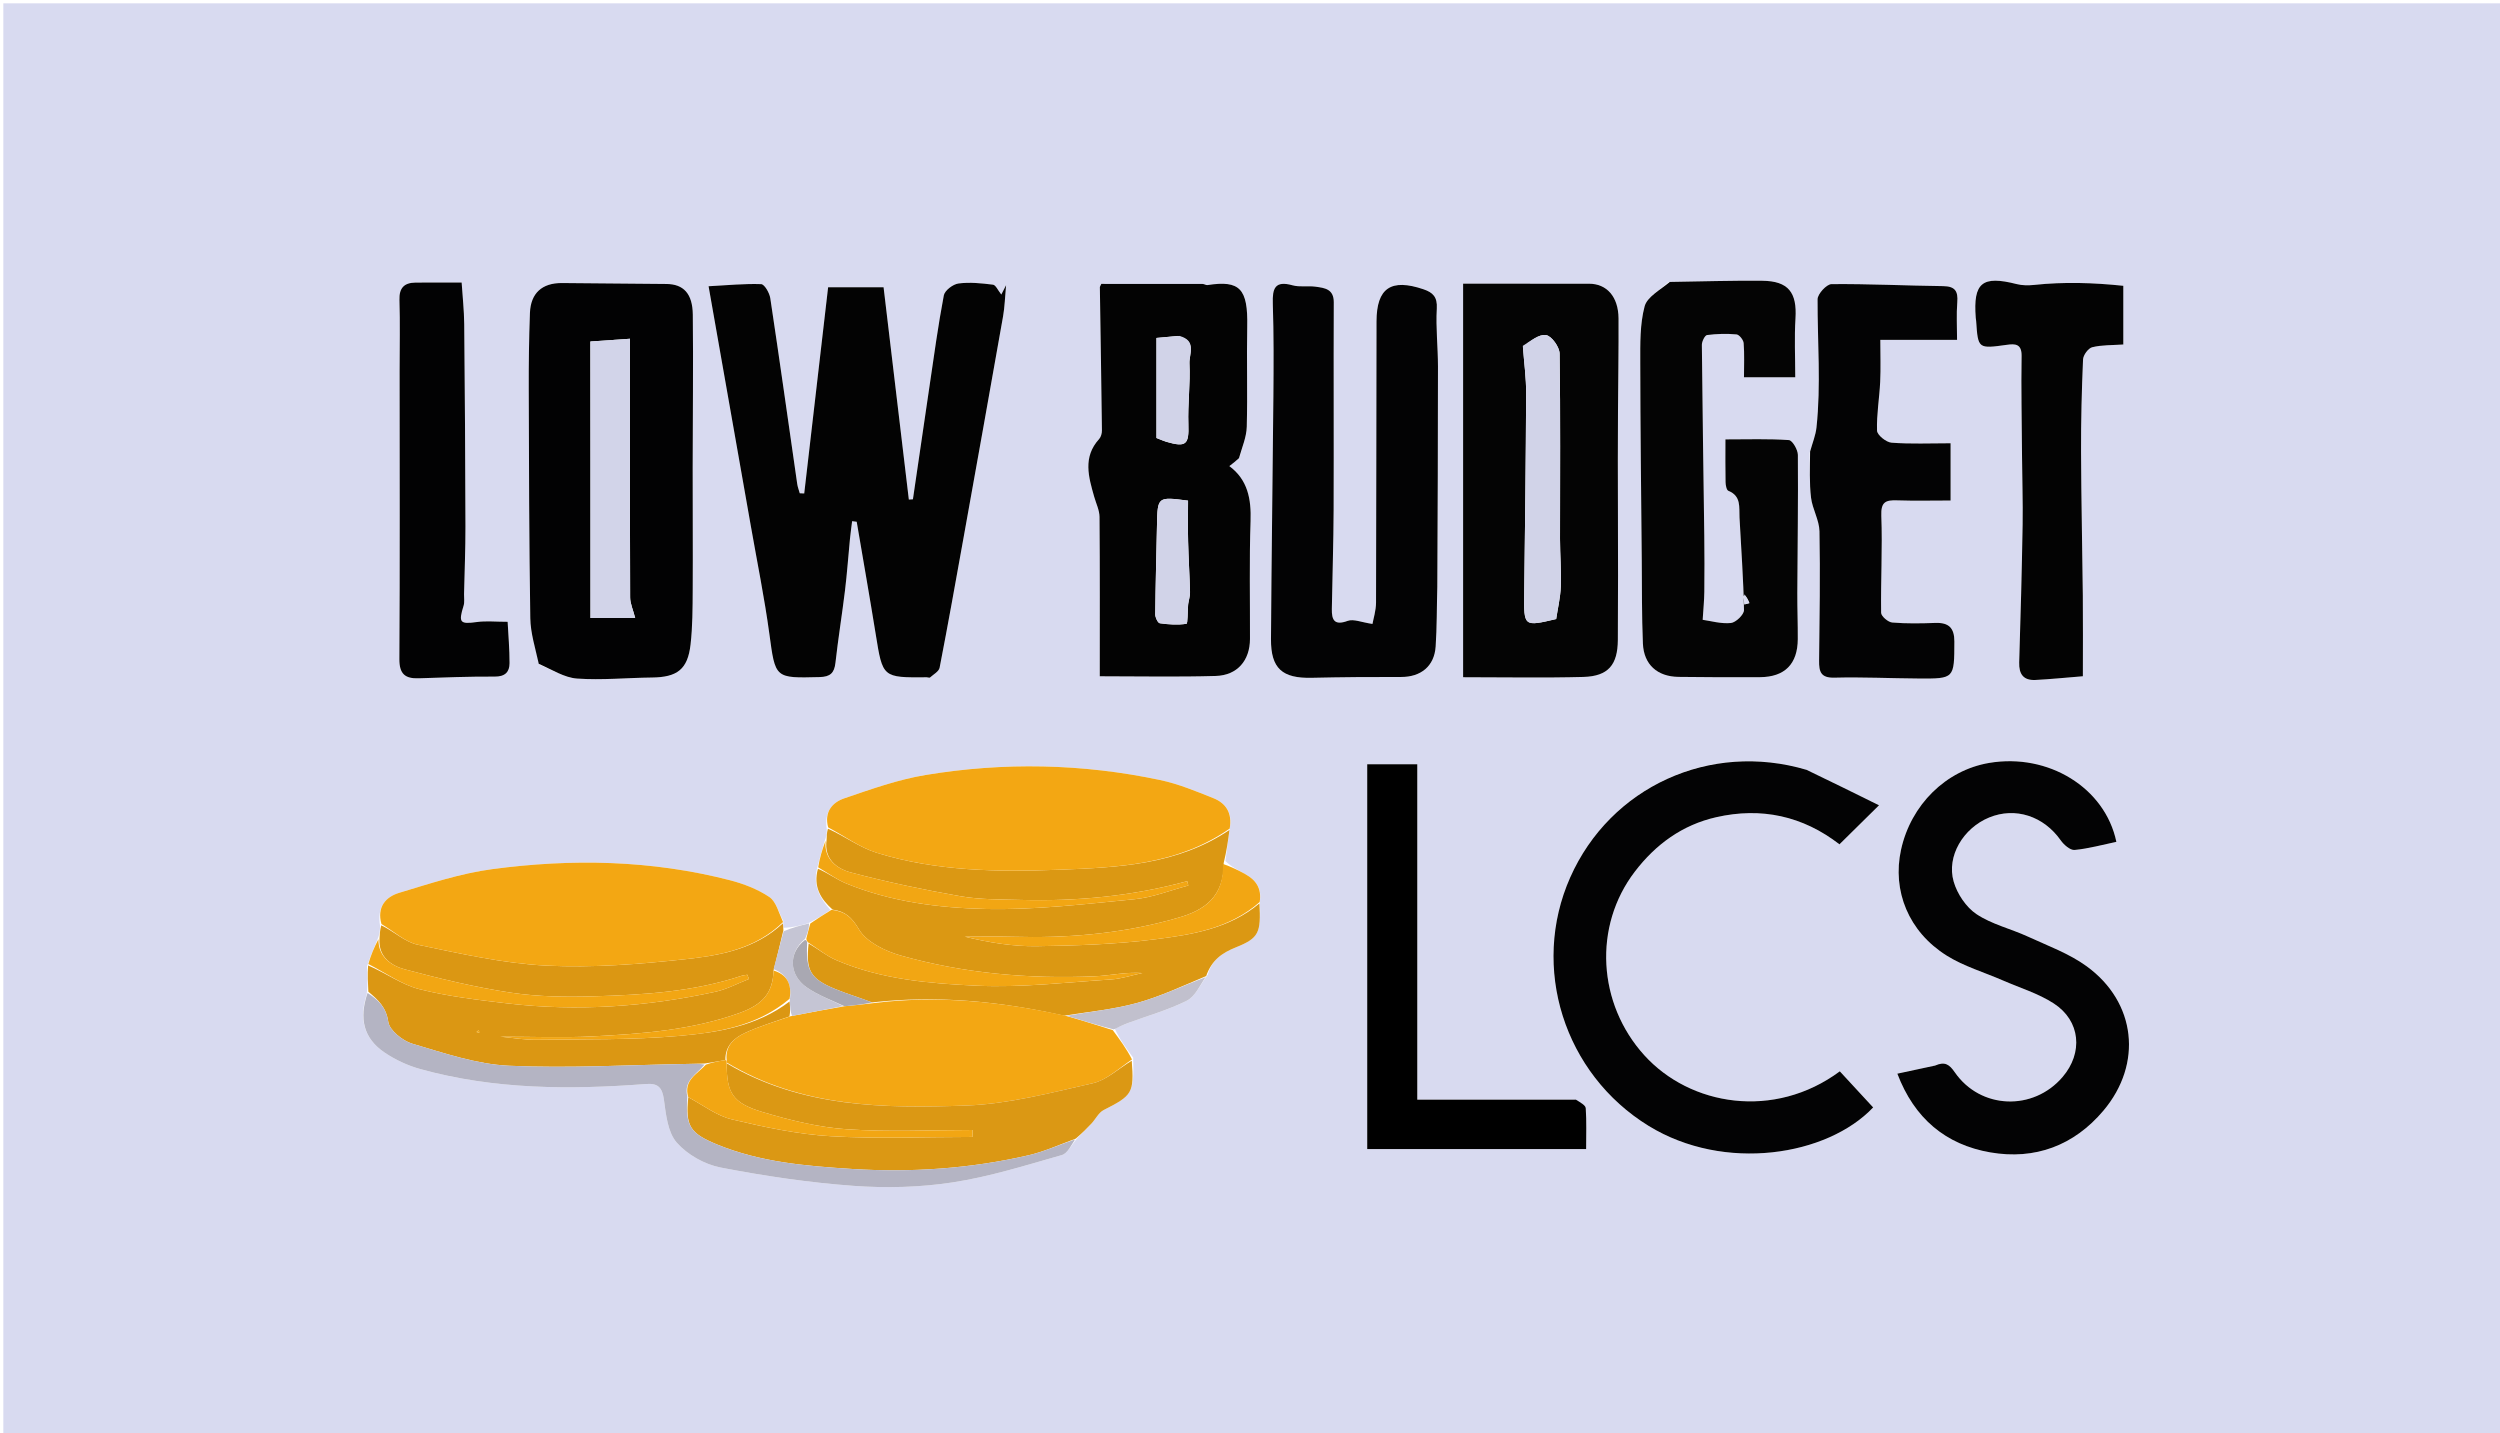 <svg version="1.1" id="Layer_1" xmlns="http://www.w3.org/2000/svg" xmlns:xlink="http://www.w3.org/1999/xlink" x="0px" y="0px"
	 width="100%" viewBox="0 0 750 430" enable-background="new 0 0 750 430" xml:space="preserve">
<path fill="#D8DAF0" opacity="1" stroke="none" 
	d="
M572,431 
	C381.333,431 191.167,431 1,431 
	C1,287.667 1,144.333 1,1 
	C251,1 501,1 751,1 
	C751,144.333 751,287.667 751,431 
	C691.5,431 632,431 572,431 
M242.335,277.023 
	C239.94,277.677 237.545,278.331 235.04,278.326 
	C234.975,277.887 234.911,277.447 234.978,276.223 
	C233.618,273.777 232.839,270.461 230.769,269.079 
	C227.26,266.736 223.062,265.122 218.933,264.058 
	C195.42,258 171.518,257.554 147.628,260.75 
	C138.184,262.013 128.938,265.079 119.759,267.846 
	C115.715,269.065 112.992,272.139 114.034,277.798 
	C113.975,279.06 113.916,280.322 113.21,281.915 
	C112.214,284.285 111.218,286.656 110.088,289.885 
	C110.227,292.427 110.367,294.969 110.023,298.291 
	C107.621,305.7 109.146,311.529 115.366,315.757 
	C118.593,317.949 122.343,319.681 126.105,320.724 
	C148.359,326.893 171.069,326.941 193.868,325.2 
	C197.457,324.926 198.696,326.326 199.185,329.957 
	C199.784,334.405 200.338,339.725 203.038,342.797 
	C206.218,346.415 211.424,349.335 216.197,350.259 
	C229.342,352.803 242.673,354.778 256.02,355.756 
	C265.906,356.481 276.074,356.212 285.859,354.71 
	C296.919,353.012 307.738,349.6 318.544,346.522 
	C320.304,346.021 321.459,343.396 323.344,341.261 
	C324.716,339.86 326.118,338.488 327.45,337.05 
	C328.693,335.71 329.594,333.775 331.105,333.01 
	C339.714,328.651 340.272,327.872 339.948,317.286 
	C337.908,314.539 335.868,311.791 334.447,308.61 
	C335.762,308.041 337.054,307.41 338.396,306.913 
	C344.3,304.725 350.445,303.025 356.033,300.213 
	C358.587,298.927 360.053,295.48 362.339,292.378 
	C363.547,287.97 366.65,285.854 370.802,284.189 
	C377.719,281.415 378.295,279.781 377.967,270.219 
	C378.576,266.46 376.733,264.004 373.652,262.279 
	C371.534,261.094 369.349,260.028 367.616,258.301 
	C368.023,255.195 368.43,252.089 368.969,248.171 
	C369.744,243.886 367.758,240.943 364.014,239.451 
	C358.788,237.369 353.504,235.165 348.034,234.008 
	C324.691,229.069 301.125,228.604 277.625,232.507 
	C269.358,233.88 261.297,236.773 253.318,239.488 
	C249.722,240.711 247.191,243.574 248.033,248.823 
	C248.015,249.877 247.997,250.931 247.373,252.375 
	C246.636,254.923 245.9,257.471 245.033,260.877 
	C243.909,265.951 246.171,269.686 249.123,272.998 
	C247.116,274.346 245.109,275.693 242.335,277.023 
M225.338,158.212 
	C227.185,168.835 229.35,179.416 230.799,190.093 
	C232.623,203.533 232.368,203.475 245.892,203.126 
	C249.054,203.044 250.289,201.933 250.634,198.84 
	C251.444,191.58 252.625,184.363 253.504,177.11 
	C254.123,172.009 254.479,166.876 254.98,161.76 
	C255.157,159.954 255.416,158.156 255.638,156.354 
	C256.096,156.413 256.554,156.473 257.012,156.532 
	C258.925,167.811 260.911,179.079 262.732,190.373 
	C264.814,203.291 264.75,203.301 278.03,203.188 
	C278.36,203.186 278.832,203.404 278.999,203.254 
	C280.033,202.323 281.666,201.446 281.885,200.314 
	C284.404,187.352 286.724,174.35 289.058,161.353 
	C293.038,139.199 297.015,117.046 300.923,94.88 
	C301.419,92.065 301.487,89.175 301.824,85.558 
	C301.117,86.944 300.791,87.582 300.392,88.364 
	C299.375,87.099 298.729,85.505 297.9,85.403 
	C294.469,84.98 290.928,84.599 287.54,85.048 
	C285.891,85.266 283.425,87.14 283.146,88.61 
	C281.417,97.696 280.185,106.877 278.826,116.032 
	C277.156,127.282 275.523,138.538 273.874,149.792 
	C273.466,149.816 273.059,149.841 272.652,149.866 
	C270.13,128.676 267.608,107.486 265.074,86.188 
	C259.033,86.188 253.528,86.188 248.434,86.188 
	C245.971,107.444 243.619,127.74 241.268,148.036 
	C240.821,148.019 240.373,148.001 239.926,147.983 
	C239.668,147.048 239.304,146.127 239.166,145.174 
	C236.487,126.596 233.886,108.005 231.084,89.445 
	C230.847,87.874 229.345,85.276 228.357,85.241 
	C223.335,85.061 218.29,85.569 212.572,85.873 
	C216.845,110.151 221.002,133.761 225.338,158.212 
M161.881,199.458 
	C165.626,200.897 169.303,203.301 173.13,203.57 
	C180.556,204.093 188.065,203.339 195.541,203.259 
	C203.164,203.177 206.313,200.833 207.167,193.352 
	C207.786,187.925 207.781,182.413 207.814,176.938 
	C207.888,164.715 207.789,152.492 207.801,140.269 
	C207.815,124.98 208.004,109.689 207.843,94.402 
	C207.776,88.047 205.029,85.241 199.962,85.194 
	C189.504,85.097 179.046,84.978 168.587,84.912 
	C162.633,84.874 159.204,87.938 158.981,93.879 
	C158.694,101.506 158.601,109.145 158.624,116.778 
	C158.692,139.672 158.734,162.568 159.089,185.458 
	C159.158,189.933 160.587,194.386 161.881,199.458 
M485.292,152.807 
	C485.326,142.999 485.347,133.192 485.398,123.384 
	C485.446,114.107 485.612,104.829 485.562,95.552 
	C485.526,89.012 482.024,85.097 476.688,85.116 
	C468.783,85.145 460.877,85.106 452.972,85.099 
	C447.948,85.095 442.924,85.099 438.931,85.099 
	C438.931,125.212 438.931,164.057 438.931,203.168 
	C451.762,203.168 463.398,203.405 475.018,203.083 
	C482.47,202.876 485.312,199.469 485.354,191.976 
	C485.424,179.19 485.432,166.404 485.292,152.807 
M371.904,137.118 
	C372.646,134.097 373.947,131.09 374.029,128.051 
	C374.298,118.009 373.968,107.953 374.169,97.909 
	C374.395,86.651 372,83.994 362.246,85.523 
	C361.793,85.594 361.283,85.186 360.8,85.185 
	C350.58,85.164 340.36,85.169 330.392,85.169 
	C330.082,85.846 329.955,85.994 329.957,86.139 
	C330.17,100.467 330.409,114.794 330.578,129.123 
	C330.588,129.997 330.293,131.098 329.728,131.72 
	C324.78,137.163 326.577,143.11 328.271,149.074 
	C328.837,151.07 329.84,153.069 329.856,155.074 
	C329.988,170.915 329.93,186.758 329.93,202.883 
	C341.888,202.883 353.318,203.128 364.73,202.788 
	C371.241,202.594 374.971,198.113 374.993,191.703 
	C375.033,179.917 374.767,168.122 375.171,156.349 
	C375.399,149.698 374.325,143.925 368.806,139.831 
	C369.952,138.949 370.722,138.355 371.904,137.118 
M431.241,175.539 
	C431.3,153.672 431.398,131.806 431.393,109.939 
	C431.392,104.143 430.707,98.325 431.043,92.558 
	C431.246,89.085 429.874,87.745 427.039,86.783 
	C417.327,83.488 412.984,86.352 412.954,96.418 
	C412.87,124.539 412.919,152.66 412.811,180.781 
	C412.802,183.195 412.02,185.606 411.743,187.182 
	C408.468,186.71 406.065,185.615 404.302,186.262 
	C400.296,187.734 399.498,185.981 399.552,182.701 
	C399.714,172.774 400.052,162.847 400.09,152.92 
	C400.168,132.173 400.048,111.426 400.133,90.679 
	C400.149,86.677 397.38,86.387 394.682,86.008 
	C392.397,85.688 389.935,86.199 387.761,85.59 
	C382.469,84.11 381.693,86.51 381.842,91.07 
	C382.146,100.361 382.093,109.668 382.015,118.967 
	C381.812,143.219 381.442,167.47 381.295,191.722 
	C381.241,200.572 384.681,203.544 393.518,203.342 
	C402.455,203.138 411.397,203.061 420.336,203.093 
	C426.234,203.113 430.292,199.89 430.694,193.975 
	C431.087,188.175 431.018,182.344 431.241,175.539 
M500.523,84.594 
	C498.04,87.01 494.139,89.051 493.38,91.923 
	C491.965,97.282 492.075,103.125 492.082,108.766 
	C492.107,128.584 492.352,148.401 492.528,168.219 
	C492.602,176.5 492.522,184.788 492.869,193.058 
	C493.134,199.39 497.211,202.997 503.574,203.067 
	C511.719,203.155 519.867,203.217 528.012,203.154 
	C535.458,203.097 539.291,199.199 539.336,191.754 
	C539.364,187.118 539.173,182.482 539.195,177.847 
	C539.262,164.053 539.475,150.259 539.361,136.467 
	C539.349,134.909 537.705,132.098 536.666,132.025 
	C530.597,131.599 524.483,131.816 517.63,131.816 
	C517.63,136.738 517.58,140.702 517.668,144.663 
	C517.688,145.558 517.956,147.016 518.507,147.24 
	C522.421,148.831 521.696,152.157 521.854,155.242 
	C522.328,164.503 523.047,173.758 523.198,183.024 
	C523.22,184.365 520.756,186.751 519.265,186.901 
	C516.308,187.2 513.227,186.277 510.804,185.942 
	C510.999,182.774 511.267,180.161 511.297,177.545 
	C511.361,171.911 511.355,166.274 511.284,160.64 
	C511.041,141.584 510.731,122.53 510.559,103.474 
	C510.549,102.446 511.456,100.602 512.117,100.516 
	C515.031,100.134 518.029,100.061 520.956,100.325 
	C521.773,100.399 523.016,101.963 523.093,102.922 
	C523.358,106.227 523.195,109.567 523.195,113.18 
	C528.353,113.18 533.059,113.18 538.575,113.18 
	C538.575,107.057 538.286,101.28 538.645,95.544 
	C539.134,87.738 536.525,84.307 528.687,84.227 
	C519.583,84.135 510.474,84.437 500.523,84.594 
M541.573,230.874 
	C512.999,222.342 483.109,236.058 471.06,263.232 
	C459.088,290.234 469.215,322.181 494.603,337.777 
	C517.347,351.749 548.179,346.781 561.948,332.229 
	C558.593,328.596 555.252,324.979 551.946,321.399 
	C532.23,335.993 507.047,331.782 493.267,316.548 
	C479.316,301.125 477.885,277.924 490.455,261.484 
	C496.707,253.306 504.693,247.479 514.843,245.166 
	C528.399,242.077 540.848,244.796 551.836,253.299 
	C555.668,249.519 559.195,246.038 563.706,241.587 
	C556.231,237.891 549.297,234.462 541.573,230.874 
M580.106,319.769 
	C576.569,320.525 573.031,321.281 569.201,322.1 
	C574.292,335.53 583.716,343.403 597.093,345.718 
	C610.51,348.04 622.207,343.665 631.037,333.183 
	C642.865,319.143 640.844,300.698 626.026,289.899 
	C620.763,286.063 614.361,283.739 608.364,280.974 
	C603.261,278.622 597.544,277.304 592.955,274.244 
	C589.835,272.163 587.165,268.162 586.105,264.495 
	C583.888,256.83 589.024,248.419 596.735,245.253 
	C604.614,242.018 613.118,244.837 618.23,252.117 
	C619.166,253.451 621.076,255.113 622.38,254.989 
	C626.6,254.587 630.747,253.424 634.913,252.556 
	C631.524,236.3 614.477,225.878 596.76,228.874 
	C583.779,231.069 573.261,241.43 570.309,254.929 
	C567.614,267.257 572.559,279.528 584.044,286.705 
	C589.173,289.91 595.203,291.666 600.811,294.111 
	C605.96,296.355 611.492,298.025 616.143,301.045 
	C624.176,306.261 624.991,315.849 618.751,323.123 
	C609.945,333.389 594.132,332.807 586.439,321.687 
	C584.809,319.332 583.496,318.37 580.106,319.769 
M542.879,135.89 
	C542.989,140.362 542.782,144.872 543.31,149.294 
	C543.719,152.715 545.776,156.012 545.841,159.389 
	C546.089,172.326 545.875,185.274 545.728,198.217 
	C545.69,201.511 546.221,203.413 550.342,203.304 
	C558.746,203.081 567.166,203.503 575.58,203.557 
	C586.366,203.627 586.276,203.583 586.313,192.474 
	C586.327,188.398 584.64,186.735 580.622,186.877 
	C576.3,187.029 571.95,187.12 567.653,186.752 
	C566.423,186.647 564.354,184.871 564.339,183.837 
	C564.203,174.138 564.766,164.421 564.396,154.737 
	C564.236,150.556 565.705,149.992 569.132,150.109 
	C574.399,150.29 579.677,150.157 585.176,150.157 
	C585.176,144.237 585.176,138.994 585.176,132.977 
	C578.99,132.977 573.193,133.245 567.452,132.804 
	C565.847,132.68 563.151,130.502 563.109,129.197 
	C562.953,124.334 563.821,119.448 564.056,114.559 
	C564.251,110.49 564.096,106.404 564.096,101.969 
	C572.372,101.969 579.608,101.969 587.119,101.969 
	C587.119,97.954 586.889,94.298 587.186,90.684 
	C587.463,87.321 586.505,85.881 582.927,85.837 
	C571.766,85.701 560.607,85.132 549.452,85.235 
	C547.978,85.249 545.276,88.189 545.271,89.781 
	C545.229,102.607 546.321,115.441 544.944,128.254 
	C544.697,130.547 543.783,132.767 542.879,135.89 
M606.569,137.035 
	C606.653,143.822 606.898,150.612 606.786,157.395 
	C606.557,171.175 606.187,184.954 605.758,198.729 
	C605.647,202.292 607.078,204.168 610.633,203.991 
	C615.026,203.772 619.407,203.317 624.861,202.878 
	C624.861,194.477 624.926,186.576 624.847,178.677 
	C624.703,164.302 624.367,149.928 624.317,135.552 
	C624.285,126.312 624.512,117.065 624.915,107.833 
	C624.972,106.52 626.483,104.463 627.672,104.169 
	C630.547,103.458 633.63,103.586 636.993,103.35 
	C636.993,97.806 636.993,92.231 636.993,85.74 
	C628.189,84.816 619.225,84.511 610.19,85.48 
	C608.484,85.662 606.652,85.646 605.004,85.226 
	C594.656,82.587 591.917,84.791 592.721,95.32 
	C592.746,95.651 592.824,95.978 592.847,96.309 
	C593.409,104.681 593.422,104.647 602.115,103.439 
	C604.506,103.107 606.544,103.11 606.479,106.804 
	C606.306,116.577 606.556,126.358 606.569,137.035 
M119.887,111.669 
	C119.893,140.347 119.988,169.025 119.81,197.701 
	C119.782,202.192 121.518,203.625 125.606,203.49 
	C133.213,203.239 140.824,202.933 148.432,202.983 
	C151.52,203.003 152.857,201.608 152.866,198.96 
	C152.879,194.809 152.5,190.656 152.289,186.537 
	C148.665,186.537 145.836,186.224 143.102,186.604 
	C137.981,187.316 137.49,186.812 139.077,181.715 
	C139.409,180.648 139.19,179.408 139.215,178.248 
	C139.365,171.478 139.651,164.708 139.635,157.939 
	C139.587,137.707 139.461,117.474 139.267,97.243 
	C139.227,93.071 138.761,88.902 138.494,84.764 
	C133.185,84.764 128.911,84.722 124.639,84.778 
	C121.262,84.823 119.716,86.364 119.832,89.993 
	C120.052,96.893 119.886,103.806 119.887,111.669 
M472.296,329.899 
	C456.705,329.899 441.113,329.899 425.183,329.899 
	C425.183,295.995 425.183,262.741 425.183,229.273 
	C419.948,229.273 415.062,229.273 410.165,229.273 
	C410.165,267.938 410.165,306.33 410.165,344.71 
	C432.146,344.71 453.86,344.71 475.842,344.71 
	C475.842,340.405 475.998,336.419 475.724,332.462 
	C475.661,331.556 474.117,330.752 472.296,329.899 
z"/>
<path fill="#030303" opacity="1" stroke="none" 
	d="
M225.248,157.792 
	C221.002,133.761 216.845,110.151 212.572,85.873 
	C218.29,85.569 223.335,85.061 228.357,85.241 
	C229.345,85.276 230.847,87.874 231.084,89.445 
	C233.886,108.005 236.487,126.596 239.166,145.174 
	C239.304,146.127 239.668,147.048 239.926,147.983 
	C240.373,148.001 240.821,148.019 241.268,148.036 
	C243.619,127.74 245.971,107.444 248.434,86.188 
	C253.528,86.188 259.033,86.188 265.074,86.188 
	C267.608,107.486 270.13,128.676 272.652,149.866 
	C273.059,149.841 273.466,149.816 273.874,149.792 
	C275.523,138.538 277.156,127.282 278.826,116.032 
	C280.185,106.877 281.417,97.696 283.146,88.61 
	C283.425,87.14 285.891,85.266 287.54,85.048 
	C290.928,84.599 294.469,84.98 297.9,85.403 
	C298.729,85.505 299.375,87.099 300.392,88.364 
	C300.791,87.582 301.117,86.944 301.824,85.558 
	C301.487,89.175 301.419,92.065 300.923,94.88 
	C297.015,117.046 293.038,139.199 289.058,161.353 
	C286.724,174.35 284.404,187.352 281.885,200.314 
	C281.666,201.446 280.033,202.323 278.999,203.254 
	C278.832,203.404 278.36,203.186 278.03,203.188 
	C264.75,203.301 264.814,203.291 262.732,190.373 
	C260.911,179.079 258.925,167.811 257.012,156.532 
	C256.554,156.473 256.096,156.413 255.638,156.354 
	C255.416,158.156 255.157,159.954 254.98,161.76 
	C254.479,166.876 254.123,172.009 253.504,177.11 
	C252.625,184.363 251.444,191.58 250.634,198.84 
	C250.289,201.933 249.054,203.044 245.892,203.126 
	C232.368,203.475 232.623,203.533 230.799,190.093 
	C229.35,179.416 227.185,168.835 225.248,157.792 
z"/>
<path fill="#020203" opacity="1" stroke="none" 
	d="
M161.635,199.153 
	C160.587,194.386 159.158,189.933 159.089,185.458 
	C158.734,162.568 158.692,139.672 158.624,116.778 
	C158.601,109.145 158.694,101.506 158.981,93.879 
	C159.204,87.938 162.633,84.874 168.587,84.912 
	C179.046,84.978 189.504,85.097 199.962,85.194 
	C205.029,85.241 207.776,88.047 207.843,94.402 
	C208.004,109.689 207.815,124.98 207.801,140.269 
	C207.789,152.492 207.888,164.715 207.814,176.938 
	C207.781,182.413 207.786,187.925 207.167,193.352 
	C206.313,200.833 203.164,203.177 195.541,203.259 
	C188.065,203.339 180.556,204.093 173.13,203.57 
	C169.303,203.301 165.626,200.897 161.635,199.153 
M177.15,138.499 
	C177.15,154.235 177.15,169.97 177.15,185.396 
	C181.807,185.396 186.325,185.396 190.553,185.396 
	C189.916,182.907 189.052,181.085 189.042,179.259 
	C188.947,160.96 188.992,142.66 188.996,124.36 
	C188.998,116.82 188.996,109.279 188.996,101.626 
	C184.649,101.928 181.083,102.176 177.122,102.451 
	C177.122,114.362 177.122,125.93 177.15,138.499 
z"/>
<path fill="#040404" opacity="1" stroke="none" 
	d="
M485.379,153.213 
	C485.432,166.404 485.424,179.19 485.354,191.976 
	C485.312,199.469 482.47,202.876 475.018,203.083 
	C463.398,203.405 451.762,203.168 438.931,203.168 
	C438.931,164.057 438.931,125.212 438.931,85.099 
	C442.924,85.099 447.948,85.095 452.972,85.099 
	C460.877,85.106 468.783,85.145 476.688,85.116 
	C482.024,85.097 485.526,89.012 485.562,95.552 
	C485.612,104.829 485.446,114.107 485.398,123.384 
	C485.347,133.192 485.326,142.999 485.379,153.213 
M456.886,104.183 
	C457.222,108.795 457.86,113.409 457.841,118.02 
	C457.758,138.031 457.509,158.042 457.268,178.052 
	C457.149,188.01 457.099,188.009 466.851,185.711 
	C467.328,182.524 468.117,179.263 468.237,175.978 
	C468.41,171.241 468.01,166.487 468.006,161.74 
	C467.992,143.181 468.163,124.62 467.877,106.066 
	C467.847,104.089 465.491,100.803 463.825,100.534 
	C461.69,100.19 459.16,102.288 456.886,104.183 
z"/>
<path fill="#030303" opacity="1" stroke="none" 
	d="
M371.698,137.44 
	C370.722,138.355 369.952,138.949 368.806,139.831 
	C374.325,143.925 375.399,149.698 375.171,156.349 
	C374.767,168.122 375.033,179.917 374.993,191.703 
	C374.971,198.113 371.241,202.594 364.73,202.788 
	C353.318,203.128 341.888,202.883 329.93,202.883 
	C329.93,186.758 329.988,170.915 329.856,155.074 
	C329.84,153.069 328.837,151.07 328.271,149.074 
	C326.577,143.11 324.78,137.163 329.728,131.72 
	C330.293,131.098 330.588,129.997 330.578,129.123 
	C330.409,114.794 330.17,100.467 329.957,86.139 
	C329.955,85.994 330.082,85.846 330.392,85.169 
	C340.36,85.169 350.58,85.164 360.8,85.185 
	C361.283,85.186 361.793,85.594 362.246,85.523 
	C372,83.994 374.395,86.651 374.169,97.909 
	C373.968,107.953 374.298,118.009 374.029,128.051 
	C373.947,131.09 372.646,134.097 371.698,137.44 
M356.454,181.102 
	C356.65,179.943 357.039,178.779 357.009,177.626 
	C356.877,172.569 356.559,167.517 356.435,162.46 
	C356.335,158.346 356.415,154.227 356.415,150.195 
	C347.263,148.995 347.272,148.996 347.096,157.509 
	C346.911,166.444 346.663,175.378 346.574,184.314 
	C346.565,185.238 347.353,186.89 347.949,186.976 
	C350.588,187.357 353.328,187.532 355.934,187.138 
	C356.347,187.075 356.262,183.722 356.454,181.102 
M353.341,100.784 
	C351.444,100.963 349.547,101.141 346.94,101.386 
	C346.94,111.697 346.94,121.631 346.94,131.398 
	C348.34,131.942 349.086,132.296 349.868,132.526 
	C355.856,134.286 356.723,133.35 356.511,127.308 
	C356.298,121.225 357.139,115.1 356.833,109.028 
	C356.695,106.274 359.176,102.18 353.341,100.784 
z"/>
<path fill="#030304" opacity="1" stroke="none" 
	d="
M431.196,176.033 
	C431.018,182.344 431.087,188.175 430.694,193.975 
	C430.292,199.89 426.234,203.113 420.336,203.093 
	C411.397,203.061 402.455,203.138 393.518,203.342 
	C384.681,203.544 381.241,200.572 381.295,191.722 
	C381.442,167.47 381.812,143.219 382.015,118.967 
	C382.093,109.668 382.146,100.361 381.842,91.07 
	C381.693,86.51 382.469,84.11 387.761,85.59 
	C389.935,86.199 392.397,85.688 394.682,86.008 
	C397.38,86.387 400.149,86.677 400.133,90.679 
	C400.048,111.426 400.168,132.173 400.09,152.92 
	C400.052,162.847 399.714,172.774 399.552,182.701 
	C399.498,185.981 400.296,187.734 404.302,186.262 
	C406.065,185.615 408.468,186.71 411.743,187.182 
	C412.02,185.606 412.802,183.195 412.811,180.781 
	C412.919,152.66 412.87,124.539 412.954,96.418 
	C412.984,86.352 417.327,83.488 427.039,86.783 
	C429.874,87.745 431.246,89.085 431.043,92.558 
	C430.707,98.325 431.392,104.143 431.393,109.939 
	C431.398,131.806 431.3,153.672 431.196,176.033 
z"/>
<path fill="#040404" opacity="1" stroke="none" 
	d="
M500.945,84.581 
	C510.474,84.437 519.583,84.135 528.687,84.227 
	C536.525,84.307 539.134,87.738 538.645,95.544 
	C538.286,101.28 538.575,107.057 538.575,113.18 
	C533.059,113.18 528.353,113.18 523.195,113.18 
	C523.195,109.567 523.358,106.227 523.093,102.922 
	C523.016,101.963 521.773,100.399 520.956,100.325 
	C518.029,100.061 515.031,100.134 512.117,100.516 
	C511.456,100.602 510.549,102.446 510.559,103.474 
	C510.731,122.53 511.041,141.584 511.284,160.64 
	C511.355,166.274 511.361,171.911 511.297,177.545 
	C511.267,180.161 510.999,182.774 510.804,185.942 
	C513.227,186.277 516.308,187.2 519.265,186.901 
	C520.756,186.751 523.22,184.365 523.198,183.024 
	C523.047,173.758 522.328,164.503 521.854,155.242 
	C521.696,152.157 522.421,148.831 518.507,147.24 
	C517.956,147.016 517.688,145.558 517.668,144.663 
	C517.58,140.702 517.63,136.738 517.63,131.816 
	C524.483,131.816 530.597,131.599 536.666,132.025 
	C537.705,132.098 539.349,134.909 539.361,136.467 
	C539.475,150.259 539.262,164.053 539.195,177.847 
	C539.173,182.482 539.364,187.118 539.336,191.754 
	C539.291,199.199 535.458,203.097 528.012,203.154 
	C519.867,203.217 511.719,203.155 503.574,203.067 
	C497.211,202.997 493.134,199.39 492.869,193.058 
	C492.522,184.788 492.602,176.5 492.528,168.219 
	C492.352,148.401 492.107,128.584 492.082,108.766 
	C492.075,103.125 491.965,97.282 493.38,91.923 
	C494.139,89.051 498.04,87.01 500.945,84.581 
M523.049,178.674 
	C523.143,179.559 523.236,180.444 523.33,181.328 
	C523.826,181.194 524.322,181.06 524.818,180.926 
	C524.387,179.92 523.956,178.914 523.049,178.674 
z"/>
<path fill="#DB9813" opacity="1" stroke="none" 
	d="
M249.784,272.886 
	C246.171,269.686 243.909,265.951 245.381,260.62 
	C248.44,261.945 251.009,263.872 253.885,265.049 
	C267.268,270.528 281.565,272.379 295.718,272.692 
	C310.555,273.02 325.472,271.218 340.299,269.775 
	C345.782,269.241 351.106,267.082 356.502,265.664 
	C356.391,265.227 356.279,264.791 356.168,264.354 
	C339.738,268.833 323.001,270.448 306.06,269.974 
	C300.099,269.807 294.048,269.903 288.212,268.881 
	C277.17,266.946 266.166,264.625 255.33,261.763 
	C251.041,260.631 247.125,257.717 247.979,251.985 
	C247.997,250.931 248.015,249.877 248.378,248.601 
	C253.493,250.922 258.006,254.291 263.076,255.858 
	C280.911,261.371 299.395,261.63 317.834,260.918 
	C335.543,260.235 353.356,259.435 368.837,248.982 
	C368.43,252.089 368.023,255.195 367.107,258.888 
	C367.199,268.889 361.499,273.074 353.454,275.315 
	C352.656,275.537 351.862,275.775 351.062,275.993 
	C335.567,280.202 319.766,281.488 303.768,281.021 
	C298.99,280.882 294.206,281 289.424,281 
	C296.626,282.743 303.853,283.973 311.059,283.863 
	C322.968,283.682 334.947,283.28 346.742,281.768 
	C357.691,280.365 368.858,278.577 377.836,271.015 
	C378.295,279.781 377.719,281.415 370.802,284.189 
	C366.65,285.854 363.547,287.97 361.85,292.817 
	C354.609,295.859 348.005,299.002 341.062,300.911 
	C334.092,302.829 326.783,303.518 319.214,304.701 
	C300.022,300.405 281.084,298.522 261.616,300.726 
	C257.759,299.244 254.085,298.16 250.562,296.709 
	C243.1,293.636 241.704,291.185 242.582,283.035 
	C245.543,284.765 248.011,286.81 250.836,288.026 
	C264.307,293.826 278.822,295.057 293.115,295.714 
	C306.452,296.326 319.903,294.699 333.29,293.842 
	C336.456,293.639 339.567,292.574 342.703,291.905 
	C337.761,291.539 333.062,292.692 328.322,292.895 
	C308.668,293.736 289.193,292.019 270.244,286.668 
	C265.566,285.347 259.95,282.625 257.69,278.813 
	C255.498,275.113 253.546,273.414 249.784,272.886 
z"/>
<path fill="#030304" opacity="1" stroke="none" 
	d="
M541.967,230.954 
	C549.297,234.462 556.231,237.891 563.706,241.587 
	C559.195,246.038 555.668,249.519 551.836,253.299 
	C540.848,244.796 528.399,242.077 514.843,245.166 
	C504.693,247.479 496.707,253.306 490.455,261.484 
	C477.885,277.924 479.316,301.125 493.267,316.548 
	C507.047,331.782 532.23,335.993 551.946,321.399 
	C555.252,324.979 558.593,328.596 561.948,332.229 
	C548.179,346.781 517.347,351.749 494.603,337.777 
	C469.215,322.181 459.088,290.234 471.06,263.232 
	C483.109,236.058 512.999,222.342 541.967,230.954 
z"/>
<path fill="#030304" opacity="1" stroke="none" 
	d="
M580.508,319.672 
	C583.496,318.37 584.809,319.332 586.439,321.687 
	C594.132,332.807 609.945,333.389 618.751,323.123 
	C624.991,315.849 624.176,306.261 616.143,301.045 
	C611.492,298.025 605.96,296.355 600.811,294.111 
	C595.203,291.666 589.173,289.91 584.044,286.705 
	C572.559,279.528 567.614,267.257 570.309,254.929 
	C573.261,241.43 583.779,231.069 596.76,228.874 
	C614.477,225.878 631.524,236.3 634.913,252.556 
	C630.747,253.424 626.6,254.587 622.38,254.989 
	C621.076,255.113 619.166,253.451 618.23,252.117 
	C613.118,244.837 604.614,242.018 596.735,245.253 
	C589.024,248.419 583.888,256.83 586.105,264.495 
	C587.165,268.162 589.835,272.163 592.955,274.244 
	C597.544,277.304 603.261,278.622 608.364,280.974 
	C614.361,283.739 620.763,286.063 626.026,289.899 
	C640.844,300.698 642.865,319.143 631.037,333.183 
	C622.207,343.665 610.51,348.04 597.093,345.718 
	C583.716,343.403 574.292,335.53 569.201,322.1 
	C573.031,321.281 576.569,320.525 580.508,319.672 
z"/>
<path fill="#030304" opacity="1" stroke="none" 
	d="
M543.028,135.456 
	C543.783,132.767 544.697,130.547 544.944,128.254 
	C546.321,115.441 545.229,102.607 545.271,89.781 
	C545.276,88.189 547.978,85.249 549.452,85.235 
	C560.607,85.132 571.766,85.701 582.927,85.837 
	C586.505,85.881 587.463,87.321 587.186,90.684 
	C586.889,94.298 587.119,97.954 587.119,101.969 
	C579.608,101.969 572.372,101.969 564.096,101.969 
	C564.096,106.404 564.251,110.49 564.056,114.559 
	C563.821,119.448 562.953,124.334 563.109,129.197 
	C563.151,130.502 565.847,132.68 567.452,132.804 
	C573.193,133.245 578.99,132.977 585.176,132.977 
	C585.176,138.994 585.176,144.237 585.176,150.157 
	C579.677,150.157 574.399,150.29 569.132,150.109 
	C565.705,149.992 564.236,150.556 564.396,154.737 
	C564.766,164.421 564.203,174.138 564.339,183.837 
	C564.354,184.871 566.423,186.647 567.653,186.752 
	C571.95,187.12 576.3,187.029 580.622,186.877 
	C584.64,186.735 586.327,188.398 586.313,192.474 
	C586.276,203.583 586.366,203.627 575.58,203.557 
	C567.166,203.503 558.746,203.081 550.342,203.304 
	C546.221,203.413 545.69,201.511 545.728,198.217 
	C545.875,185.274 546.089,172.326 545.841,159.389 
	C545.776,156.012 543.719,152.715 543.31,149.294 
	C542.782,144.872 542.989,140.362 543.028,135.456 
z"/>
<path fill="#DB9713" opacity="1" stroke="none" 
	d="
M234.846,277.008 
	C234.911,277.447 234.975,277.887 235.022,279.068 
	C234.03,283.447 233.057,287.086 232.061,291.156 
	C231.864,297.77 228.961,301.33 221.833,303.896 
	C207.623,309.012 192.736,310.142 177.856,310.909 
	C168.692,311.382 159.483,310.997 150.042,310.997 
	C153.794,311.341 157.364,311.99 160.926,311.94 
	C175.193,311.742 189.518,312.023 203.703,310.774 
	C215.344,309.748 227.169,307.872 236.876,300.44 
	C237.033,302.179 237.129,303.518 236.834,304.936 
	C232.09,306.619 227.611,307.953 223.426,309.914 
	C220.223,311.415 217.511,313.787 217.614,318.023 
	C215.434,318.375 213.646,318.723 211.42,319.05 
	C209.654,319.076 208.326,319.144 206.998,319.166 
	C188.911,319.464 170.788,320.551 152.752,319.729 
	C142.983,319.284 133.256,315.939 123.738,313.13 
	C120.803,312.264 116.854,309.103 116.484,306.543 
	C115.843,302.1 113.375,299.921 110.506,297.511 
	C110.367,294.969 110.227,292.427 110.429,289.634 
	C115.769,291.912 120.524,295.408 125.824,296.75 
	C134.448,298.935 143.396,299.982 152.265,301.029 
	C173.223,303.502 194.025,302.028 214.6,297.537 
	C218.075,296.778 221.328,295.004 224.684,293.699 
	C224.524,293.274 224.365,292.848 224.205,292.423 
	C223.603,292.532 222.976,292.567 222.401,292.759 
	C208.055,297.542 193.133,298.441 178.218,298.893 
	C169.942,299.145 161.526,299.044 153.368,297.814 
	C142.608,296.191 131.956,293.615 121.43,290.803 
	C117.327,289.707 113.463,287.042 113.857,281.584 
	C113.916,280.322 113.975,279.06 114.38,277.591 
	C118.251,279.464 121.551,282.634 125.345,283.423 
	C138.087,286.073 150.946,289.02 163.871,289.685 
	C177.684,290.397 191.69,289.26 205.486,287.775 
	C215.944,286.649 226.594,284.75 234.846,277.008 
M143.48,309.123 
	C143.305,309.285 143.131,309.447 142.956,309.609 
	C143.221,309.678 143.485,309.747 143.75,309.817 
	C143.787,309.609 143.824,309.401 143.48,309.123 
M229.508,290.446 
	C229.508,290.446 229.545,290.519 229.508,290.446 
z"/>
<path fill="#F3A713" opacity="1" stroke="none" 
	d="
M218.006,318.02 
	C217.511,313.787 220.223,311.415 223.426,309.914 
	C227.611,307.953 232.09,306.619 237.204,304.859 
	C242.953,303.745 247.94,302.787 253.347,301.872 
	C256.467,301.596 259.167,301.276 261.866,300.957 
	C281.084,298.522 300.022,300.405 319.565,304.7 
	C324.826,306.176 329.327,307.61 333.829,309.043 
	C335.868,311.791 337.908,314.539 339.599,317.836 
	C335.458,320.652 331.922,324.047 327.826,324.975 
	C315.276,327.819 302.566,331.201 289.819,331.666 
	C265.164,332.565 240.33,332.23 217.999,318.747 
	C218.001,318.505 218.006,318.02 218.006,318.02 
z"/>
<path fill="#F3A713" opacity="1" stroke="none" 
	d="
M368.903,248.577 
	C353.356,259.435 335.543,260.235 317.834,260.918 
	C299.395,261.63 280.911,261.371 263.076,255.858 
	C258.006,254.291 253.493,250.922 248.444,248.211 
	C247.191,243.574 249.722,240.711 253.318,239.488 
	C261.297,236.773 269.358,233.88 277.625,232.507 
	C301.125,228.604 324.691,229.069 348.034,234.008 
	C353.504,235.165 358.788,237.369 364.014,239.451 
	C367.758,240.943 369.744,243.886 368.903,248.577 
z"/>
<path fill="#F3A713" opacity="1" stroke="none" 
	d="
M234.912,276.615 
	C226.594,284.75 215.944,286.649 205.486,287.775 
	C191.69,289.26 177.684,290.397 163.871,289.685 
	C150.946,289.02 138.087,286.073 125.345,283.423 
	C121.551,282.634 118.251,279.464 114.445,277.217 
	C112.992,272.139 115.715,269.065 119.759,267.846 
	C128.938,265.079 138.184,262.013 147.628,260.75 
	C171.518,257.554 195.42,258 218.933,264.058 
	C223.062,265.122 227.26,266.736 230.769,269.079 
	C232.839,270.461 233.618,273.777 234.912,276.615 
z"/>
<path fill="#030303" opacity="1" stroke="none" 
	d="
M606.604,136.585 
	C606.556,126.358 606.306,116.577 606.479,106.804 
	C606.544,103.11 604.506,103.107 602.115,103.439 
	C593.422,104.647 593.409,104.681 592.847,96.309 
	C592.824,95.978 592.746,95.651 592.721,95.32 
	C591.917,84.791 594.656,82.587 605.004,85.226 
	C606.652,85.646 608.484,85.662 610.19,85.48 
	C619.225,84.511 628.189,84.816 636.993,85.74 
	C636.993,92.231 636.993,97.806 636.993,103.35 
	C633.63,103.586 630.547,103.458 627.672,104.169 
	C626.483,104.463 624.972,106.52 624.915,107.833 
	C624.512,117.065 624.285,126.312 624.317,135.552 
	C624.367,149.928 624.703,164.302 624.847,178.677 
	C624.926,186.576 624.861,194.477 624.861,202.878 
	C619.407,203.317 615.026,203.772 610.633,203.991 
	C607.078,204.168 605.647,202.292 605.758,198.729 
	C606.187,184.954 606.557,171.175 606.786,157.395 
	C606.898,150.612 606.653,143.822 606.604,136.585 
z"/>
<path fill="#020203" opacity="1" stroke="none" 
	d="
M119.884,111.191 
	C119.886,103.806 120.052,96.893 119.832,89.993 
	C119.716,86.364 121.262,84.823 124.639,84.778 
	C128.911,84.722 133.185,84.764 138.494,84.764 
	C138.761,88.902 139.227,93.071 139.267,97.243 
	C139.461,117.474 139.587,137.707 139.635,157.939 
	C139.651,164.708 139.365,171.478 139.215,178.248 
	C139.19,179.408 139.409,180.648 139.077,181.715 
	C137.49,186.812 137.981,187.316 143.102,186.604 
	C145.836,186.224 148.665,186.537 152.289,186.537 
	C152.5,190.656 152.879,194.809 152.866,198.96 
	C152.857,201.608 151.52,203.003 148.432,202.983 
	C140.824,202.933 133.213,203.239 125.606,203.49 
	C121.518,203.625 119.782,202.192 119.81,197.701 
	C119.988,169.025 119.893,140.347 119.884,111.191 
z"/>
<path fill="#000000" opacity="1" stroke="none" 
	d="
M472.775,329.9 
	C474.117,330.752 475.661,331.556 475.724,332.462 
	C475.998,336.419 475.842,340.405 475.842,344.71 
	C453.86,344.71 432.146,344.71 410.165,344.71 
	C410.165,306.33 410.165,267.938 410.165,229.273 
	C415.062,229.273 419.948,229.273 425.183,229.273 
	C425.183,262.741 425.183,295.995 425.183,329.899 
	C441.113,329.899 456.705,329.899 472.775,329.9 
z"/>
<path fill="#DB9814" opacity="1" stroke="none" 
	d="
M217.997,318.989 
	C240.33,332.23 265.164,332.565 289.819,331.666 
	C302.566,331.201 315.276,327.819 327.826,324.975 
	C331.922,324.047 335.458,320.652 339.523,318.212 
	C340.272,327.872 339.714,328.651 331.105,333.01 
	C329.594,333.775 328.693,335.71 327.45,337.05 
	C326.118,338.488 324.716,339.86 322.752,341.577 
	C317.624,343.485 313.189,345.517 308.533,346.589 
	C291.105,350.605 273.371,351.813 255.566,350.687 
	C241.829,349.819 228.039,348.665 215.075,343.329 
	C206.931,339.977 205.602,337.763 206.482,329.17 
	C210.994,331.568 215.006,334.729 219.516,335.802 
	C229.29,338.129 239.264,340.274 249.254,340.869 
	C263.373,341.71 277.58,341.082 291.749,341.082 
	C291.75,340.388 291.752,339.694 291.754,339.001 
	C279.184,339.001 266.571,339.637 254.06,338.779 
	C245.557,338.196 237.031,336.079 228.82,333.629 
	C219.688,330.904 218.013,327.896 217.997,318.989 
z"/>
<path fill="#B4B4C3" opacity="1" stroke="none" 
	d="
M206.209,328.987 
	C205.602,337.763 206.931,339.977 215.075,343.329 
	C228.039,348.665 241.829,349.819 255.566,350.687 
	C273.371,351.813 291.105,350.605 308.533,346.589 
	C313.189,345.517 317.624,343.485 322.527,341.823 
	C321.459,343.396 320.304,346.021 318.544,346.522 
	C307.738,349.6 296.919,353.012 285.859,354.71 
	C276.074,356.212 265.906,356.481 256.02,355.756 
	C242.673,354.778 229.342,352.803 216.197,350.259 
	C211.424,349.335 206.218,346.415 203.038,342.797 
	C200.338,339.725 199.784,334.405 199.185,329.957 
	C198.696,326.326 197.457,324.926 193.868,325.2 
	C171.069,326.941 148.359,326.893 126.105,320.724 
	C122.343,319.681 118.593,317.949 115.366,315.757 
	C109.146,311.529 107.621,305.7 110.264,297.901 
	C113.375,299.921 115.843,302.1 116.484,306.543 
	C116.854,309.103 120.803,312.264 123.738,313.13 
	C133.256,315.939 142.983,319.284 152.752,319.729 
	C170.788,320.551 188.911,319.464 206.998,319.166 
	C208.326,319.144 209.654,319.076 211.337,319.371 
	C209.042,322.318 204.977,324.087 206.209,328.987 
z"/>
<path fill="#F2A613" opacity="1" stroke="none" 
	d="
M249.454,272.942 
	C253.546,273.414 255.498,275.113 257.69,278.813 
	C259.95,282.625 265.566,285.347 270.244,286.668 
	C289.193,292.019 308.668,293.736 328.322,292.895 
	C333.062,292.692 337.761,291.539 342.703,291.905 
	C339.567,292.574 336.456,293.639 333.29,293.842 
	C319.903,294.699 306.452,296.326 293.115,295.714 
	C278.822,295.057 264.307,293.826 250.836,288.026 
	C248.011,286.81 245.543,284.765 242.487,282.763 
	C241.995,282.245 241.926,282.066 241.906,281.527 
	C242.336,279.792 242.719,278.416 243.101,277.041 
	C245.109,275.693 247.116,274.346 249.454,272.942 
z"/>
<path fill="#F2A613" opacity="1" stroke="none" 
	d="
M377.901,270.617 
	C368.858,278.577 357.691,280.365 346.742,281.768 
	C334.947,283.28 322.968,283.682 311.059,283.863 
	C303.853,283.973 296.626,282.743 289.424,281 
	C294.206,281 298.99,280.882 303.768,281.021 
	C319.766,281.488 335.567,280.202 351.062,275.993 
	C351.862,275.775 352.656,275.537 353.454,275.315 
	C361.499,273.074 367.199,268.889 366.896,259.192 
	C369.349,260.028 371.534,261.094 373.652,262.279 
	C376.733,264.004 378.576,266.46 377.901,270.617 
z"/>
<path fill="#F2A613" opacity="1" stroke="none" 
	d="
M113.533,281.749 
	C113.463,287.042 117.327,289.707 121.43,290.803 
	C131.956,293.615 142.608,296.191 153.368,297.814 
	C161.526,299.044 169.942,299.145 178.218,298.893 
	C193.133,298.441 208.055,297.542 222.401,292.759 
	C222.976,292.567 223.603,292.532 224.205,292.423 
	C224.365,292.848 224.524,293.274 224.684,293.699 
	C221.328,295.004 218.075,296.778 214.6,297.537 
	C194.025,302.028 173.223,303.502 152.265,301.029 
	C143.396,299.982 134.448,298.935 125.824,296.75 
	C120.524,295.408 115.769,291.912 110.496,289.205 
	C111.218,286.656 112.214,284.285 113.533,281.749 
z"/>
<path fill="#F2A613" opacity="1" stroke="none" 
	d="
M247.676,252.18 
	C247.125,257.717 251.041,260.631 255.33,261.763 
	C266.166,264.625 277.17,266.946 288.212,268.881 
	C294.048,269.903 300.099,269.807 306.06,269.974 
	C323.001,270.448 339.738,268.833 356.168,264.354 
	C356.279,264.791 356.391,265.227 356.502,265.664 
	C351.106,267.082 345.782,269.241 340.299,269.775 
	C325.472,271.218 310.555,273.02 295.718,272.692 
	C281.565,272.379 267.268,270.528 253.885,265.049 
	C251.009,263.872 248.44,261.945 245.447,260.191 
	C245.9,257.471 246.636,254.923 247.676,252.18 
z"/>
<path fill="#C1C0CD" opacity="1" stroke="none" 
	d="
M334.138,308.827 
	C329.327,307.61 324.826,306.176 319.973,304.744 
	C326.783,303.518 334.092,302.829 341.062,300.911 
	C348.005,299.002 354.609,295.859 361.687,293.135 
	C360.053,295.48 358.587,298.927 356.033,300.213 
	C350.445,303.025 344.3,304.725 338.396,306.913 
	C337.054,307.41 335.762,308.041 334.138,308.827 
z"/>
<path fill="#C5C5D4" opacity="1" stroke="none" 
	d="
M242.718,277.032 
	C242.719,278.416 242.336,279.792 241.551,281.623 
	C236.467,285.795 236.65,292.465 241.991,296.195 
	C245.323,298.521 249.261,299.98 252.927,301.828 
	C247.94,302.787 242.953,303.745 237.596,304.78 
	C237.129,303.518 237.033,302.179 236.938,300.031 
	C237.67,295.047 235.888,292.307 232.083,290.724 
	C233.057,287.086 234.03,283.447 235.077,279.397 
	C237.545,278.331 239.94,277.677 242.718,277.032 
z"/>
<path fill="#D2D4E9" opacity="1" stroke="none" 
	d="
M177.136,137.998 
	C177.122,125.93 177.122,114.362 177.122,102.451 
	C181.083,102.176 184.649,101.928 188.996,101.626 
	C188.996,109.279 188.998,116.82 188.996,124.36 
	C188.992,142.66 188.947,160.96 189.042,179.259 
	C189.052,181.085 189.916,182.907 190.553,185.396 
	C186.325,185.396 181.807,185.396 177.15,185.396 
	C177.15,169.97 177.15,154.235 177.136,137.998 
z"/>
<path fill="#D1D3E8" opacity="1" stroke="none" 
	d="
M456.843,103.759 
	C459.16,102.288 461.69,100.19 463.825,100.534 
	C465.491,100.803 467.847,104.089 467.877,106.066 
	C468.163,124.62 467.992,143.181 468.006,161.74 
	C468.01,166.487 468.41,171.241 468.237,175.978 
	C468.117,179.263 467.328,182.524 466.851,185.711 
	C457.099,188.009 457.149,188.01 457.268,178.052 
	C457.509,158.042 457.758,138.031 457.841,118.02 
	C457.86,113.409 457.222,108.795 456.843,103.759 
z"/>
<path fill="#D1D3E8" opacity="1" stroke="none" 
	d="
M356.431,181.496 
	C356.262,183.722 356.347,187.075 355.934,187.138 
	C353.328,187.532 350.588,187.357 347.949,186.976 
	C347.353,186.89 346.565,185.238 346.574,184.314 
	C346.663,175.378 346.911,166.444 347.096,157.509 
	C347.272,148.996 347.263,148.995 356.415,150.195 
	C356.415,154.227 356.335,158.346 356.435,162.46 
	C356.559,167.517 356.877,172.569 357.009,177.626 
	C357.039,178.779 356.65,179.943 356.431,181.496 
z"/>
<path fill="#D1D3E8" opacity="1" stroke="none" 
	d="
M353.79,100.775 
	C359.176,102.18 356.695,106.274 356.833,109.028 
	C357.139,115.1 356.298,121.225 356.511,127.308 
	C356.723,133.35 355.856,134.286 349.868,132.526 
	C349.086,132.296 348.34,131.942 346.94,131.398 
	C346.94,121.631 346.94,111.697 346.94,101.386 
	C349.547,101.141 351.444,100.963 353.79,100.775 
z"/>
<path fill="#D8DAF0" opacity="1" stroke="none" 
	d="
M523.287,178.291 
	C523.956,178.914 524.387,179.92 524.818,180.926 
	C524.322,181.06 523.826,181.194 523.33,181.328 
	C523.236,180.444 523.143,179.559 523.287,178.291 
z"/>
<path fill="#A9A8B2" opacity="1" stroke="none" 
	d="
M253.347,301.872 
	C249.261,299.98 245.323,298.521 241.991,296.195 
	C236.65,292.465 236.467,285.795 241.503,281.982 
	C241.926,282.066 241.995,282.245 242.158,282.696 
	C241.704,291.185 243.1,293.636 250.562,296.709 
	C254.085,298.16 257.759,299.244 261.616,300.726 
	C259.167,301.276 256.467,301.596 253.347,301.872 
z"/>
<path fill="#F2A613" opacity="1" stroke="none" 
	d="
M206.482,329.17 
	C204.977,324.087 209.042,322.318 211.774,319.391 
	C213.646,318.723 215.434,318.375 217.614,318.023 
	C218.006,318.02 218.001,318.505 217.999,318.747 
	C218.013,327.896 219.688,330.904 228.82,333.629 
	C237.031,336.079 245.557,338.196 254.06,338.779 
	C266.571,339.637 279.184,339.001 291.754,339.001 
	C291.752,339.694 291.75,340.388 291.749,341.082 
	C277.58,341.082 263.373,341.71 249.254,340.869 
	C239.264,340.274 229.29,338.129 219.516,335.802 
	C215.006,334.729 210.994,331.568 206.482,329.17 
z"/>
<path fill="#F2A613" opacity="1" stroke="none" 
	d="
M232.061,291.156 
	C235.888,292.307 237.67,295.047 236.878,299.631 
	C227.169,307.872 215.344,309.748 203.703,310.774 
	C189.518,312.023 175.193,311.742 160.926,311.94 
	C157.364,311.99 153.794,311.341 150.042,310.997 
	C159.483,310.997 168.692,311.382 177.856,310.909 
	C192.736,310.142 207.623,309.012 221.833,303.896 
	C228.961,301.33 231.864,297.77 232.061,291.156 
z"/>
<path fill="#F2A613" opacity="1" stroke="none" 
	d="
M143.67,309.158 
	C143.824,309.401 143.787,309.609 143.75,309.817 
	C143.485,309.747 143.221,309.678 142.956,309.609 
	C143.131,309.447 143.305,309.285 143.67,309.158 
z"/>
<path fill="#F2A613" opacity="1" stroke="none" 
	d="
M229.527,290.483 
	C229.545,290.519 229.508,290.446 229.527,290.483 
z"/>
</svg>
